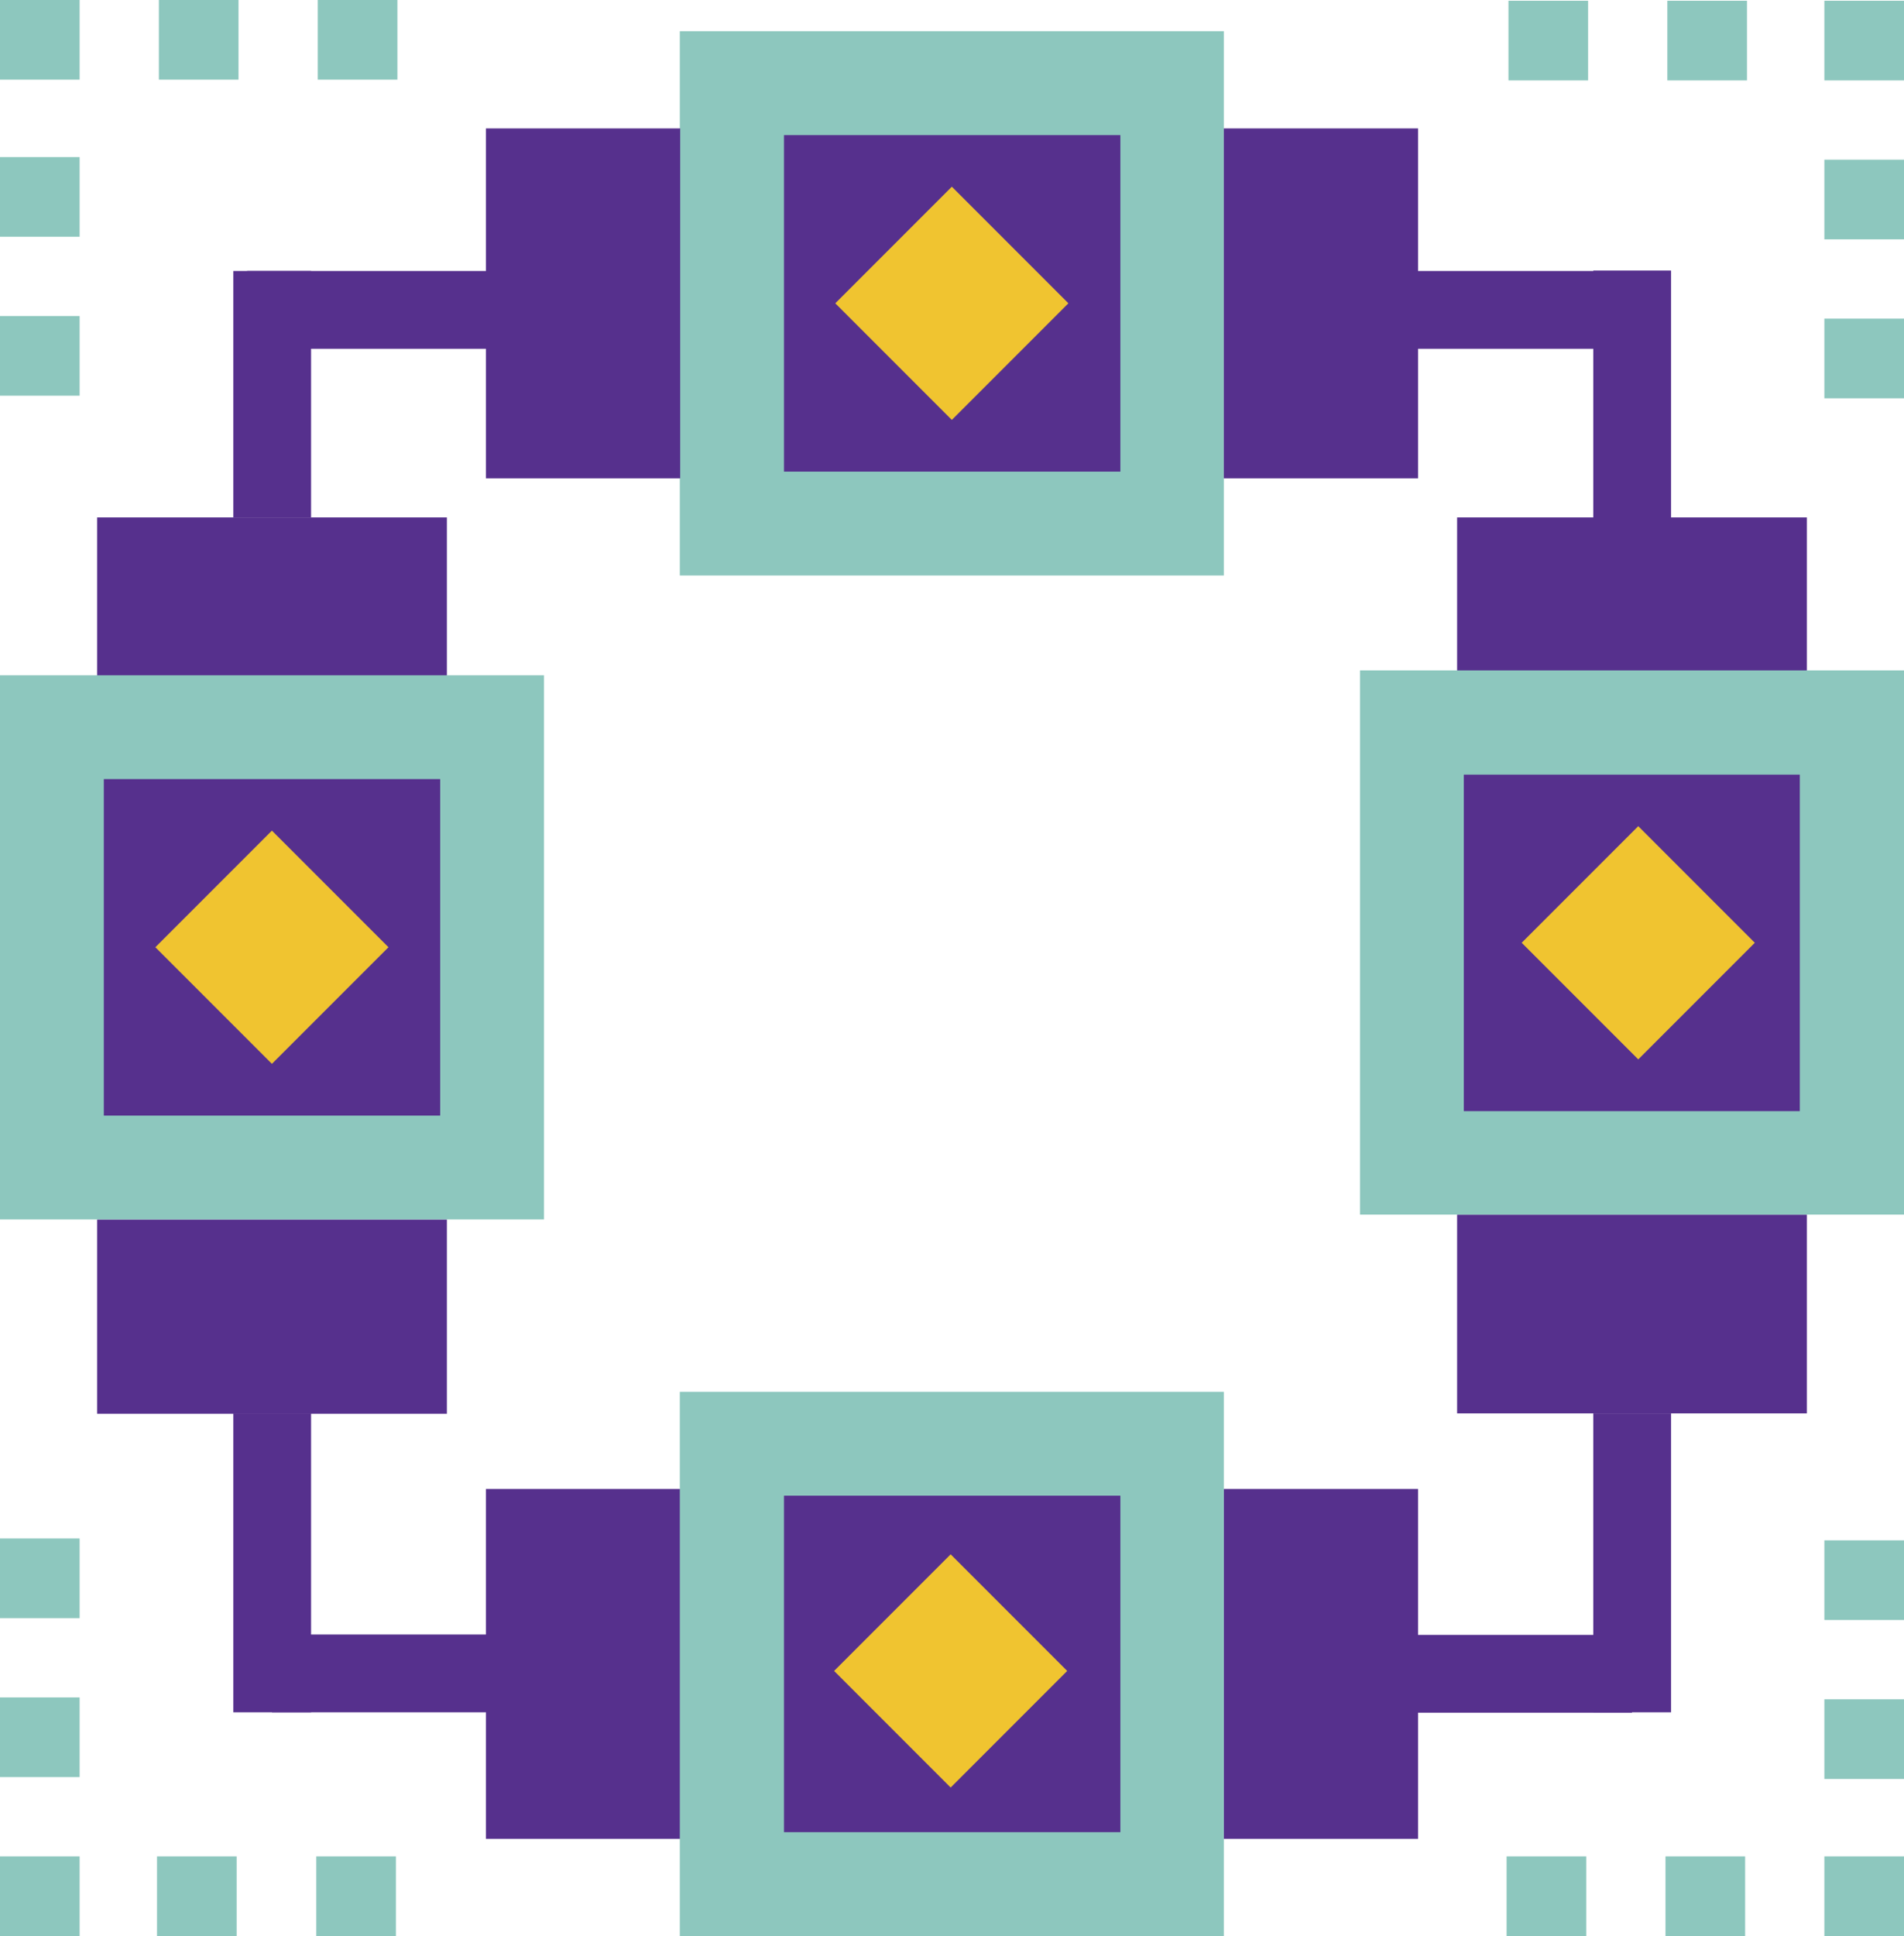 <svg xmlns="http://www.w3.org/2000/svg" viewBox="0 0 51.17 52.01"><defs><style>.cls-1{fill:#56308d;}.cls-2{fill:#000503;}.cls-3{fill:#8dc7be;}.cls-4{fill:#f0c430;}</style></defs><title>s</title><g id="Слой_2" data-name="Слой 2"><g id="Layer_1" data-name="Layer 1"><rect class="cls-1" x="35.83" y="43.92" width="8.03" height="2.09"/><rect class="cls-1" x="42.82" y="7.27" width="2.09" height="8.03"/><rect class="cls-1" x="36.87" y="7.28" width="8.03" height="2.09"/><rect class="cls-1" x="7.31" y="43.91" width="6.32" height="2.09"/><rect class="cls-1" x="6.64" y="7.28" width="7.6" height="2.09"/><path class="cls-2" d="M20.89,12.85h9.39V3.45H20.89ZM23,5.54H28.2v5.22H23Z"/><path class="cls-2" d="M30.28,40H20.89v9.4h9.39ZM28.2,47.31H23V42.09H28.2Z"/><path class="cls-2" d="M49.08,21.72H38.64v9.4H49.08ZM47,29H40.73V23.81H47Z"/><rect class="cls-3" x="18.27" y="0.84" width="14.62" height="14.62"/><rect class="cls-1" x="21.07" y="3.63" width="9.04" height="9.04"/><rect class="cls-1" x="13.06" y="3.45" width="5.22" height="9.4"/><rect class="cls-1" x="32.89" y="3.45" width="5.22" height="9.4"/><rect class="cls-1" x="39.16" y="13.9" width="9.4" height="5.22"/><rect class="cls-1" x="39.16" y="32.63" width="9.4" height="5.34"/><rect class="cls-1" x="13.06" y="40" width="5.22" height="9.4"/><rect class="cls-1" x="32.89" y="40" width="5.22" height="9.4"/><rect class="cls-1" x="2.61" y="13.9" width="9.4" height="5.22"/><rect class="cls-1" x="2.61" y="32.76" width="9.4" height="5.22"/><rect class="cls-3" x="18.27" y="37.39" width="14.62" height="14.62"/><rect class="cls-1" x="21.07" y="40.18" width="9.04" height="9.04"/><rect class="cls-3" x="36.55" y="18.01" width="14.62" height="14.62"/><rect class="cls-1" x="39.34" y="20.81" width="9.03" height="9.04"/><rect class="cls-1" x="6.27" y="7.28" width="2.09" height="6.62"/><rect class="cls-1" x="6.27" y="37.97" width="2.09" height="8.03"/><rect class="cls-1" x="42.82" y="37.97" width="2.09" height="8.03"/><path class="cls-2" d="M2.09,30.15H12.53v-9.4H2.09Zm2.09-7.31h6.26v5.22H4.18Z"/><rect class="cls-3" y="18.14" width="14.62" height="14.62"/><rect class="cls-1" x="2.79" y="20.93" width="9.04" height="9.04"/><rect class="cls-4" x="5.09" y="23.23" width="4.43" height="4.43" transform="translate(-15.85 12.62) rotate(-45)"/><rect class="cls-4" x="23.37" y="5.93" width="4.43" height="4.43" transform="translate(1.73 20.48) rotate(-45)"/><rect class="cls-4" x="41.81" y="23.11" width="4.43" height="4.43" transform="translate(-5.01 38.55) rotate(-45)"/><rect class="cls-4" x="23.34" y="42.67" width="4.43" height="4.43" transform="translate(-24.26 31.22) rotate(-45)"/><rect class="cls-3" width="2.14" height="2.14"/><rect class="cls-3" x="4.27" width="2.14" height="2.14"/><rect class="cls-3" x="8.54" width="2.14" height="2.14"/><rect class="cls-3" y="4.22" width="2.14" height="2.14"/><rect class="cls-3" y="8.49" width="2.14" height="2.14"/><rect class="cls-3" y="49.87" width="2.14" height="2.14"/><rect class="cls-3" y="45.6" width="2.14" height="2.14"/><rect class="cls-3" y="41.33" width="2.14" height="2.14"/><rect class="cls-3" x="4.22" y="49.87" width="2.14" height="2.14"/><rect class="cls-3" x="8.5" y="49.87" width="2.14" height="2.14"/><rect class="cls-3" x="49.03" y="0.02" width="2.14" height="2.14"/><rect class="cls-3" x="49.03" y="4.29" width="2.14" height="2.14"/><rect class="cls-3" x="49.03" y="8.56" width="2.14" height="2.14"/><rect class="cls-3" x="44.81" y="0.02" width="2.14" height="2.14"/><rect class="cls-3" x="40.54" y="0.02" width="2.14" height="2.14"/><rect class="cls-3" x="49.03" y="49.87" width="2.14" height="2.14"/><rect class="cls-3" x="44.76" y="49.87" width="2.14" height="2.14"/><rect class="cls-3" x="40.49" y="49.87" width="2.14" height="2.14"/><rect class="cls-3" x="49.03" y="45.65" width="2.14" height="2.14"/><rect class="cls-3" x="49.03" y="41.38" width="2.14" height="2.14"/></g></g></svg>